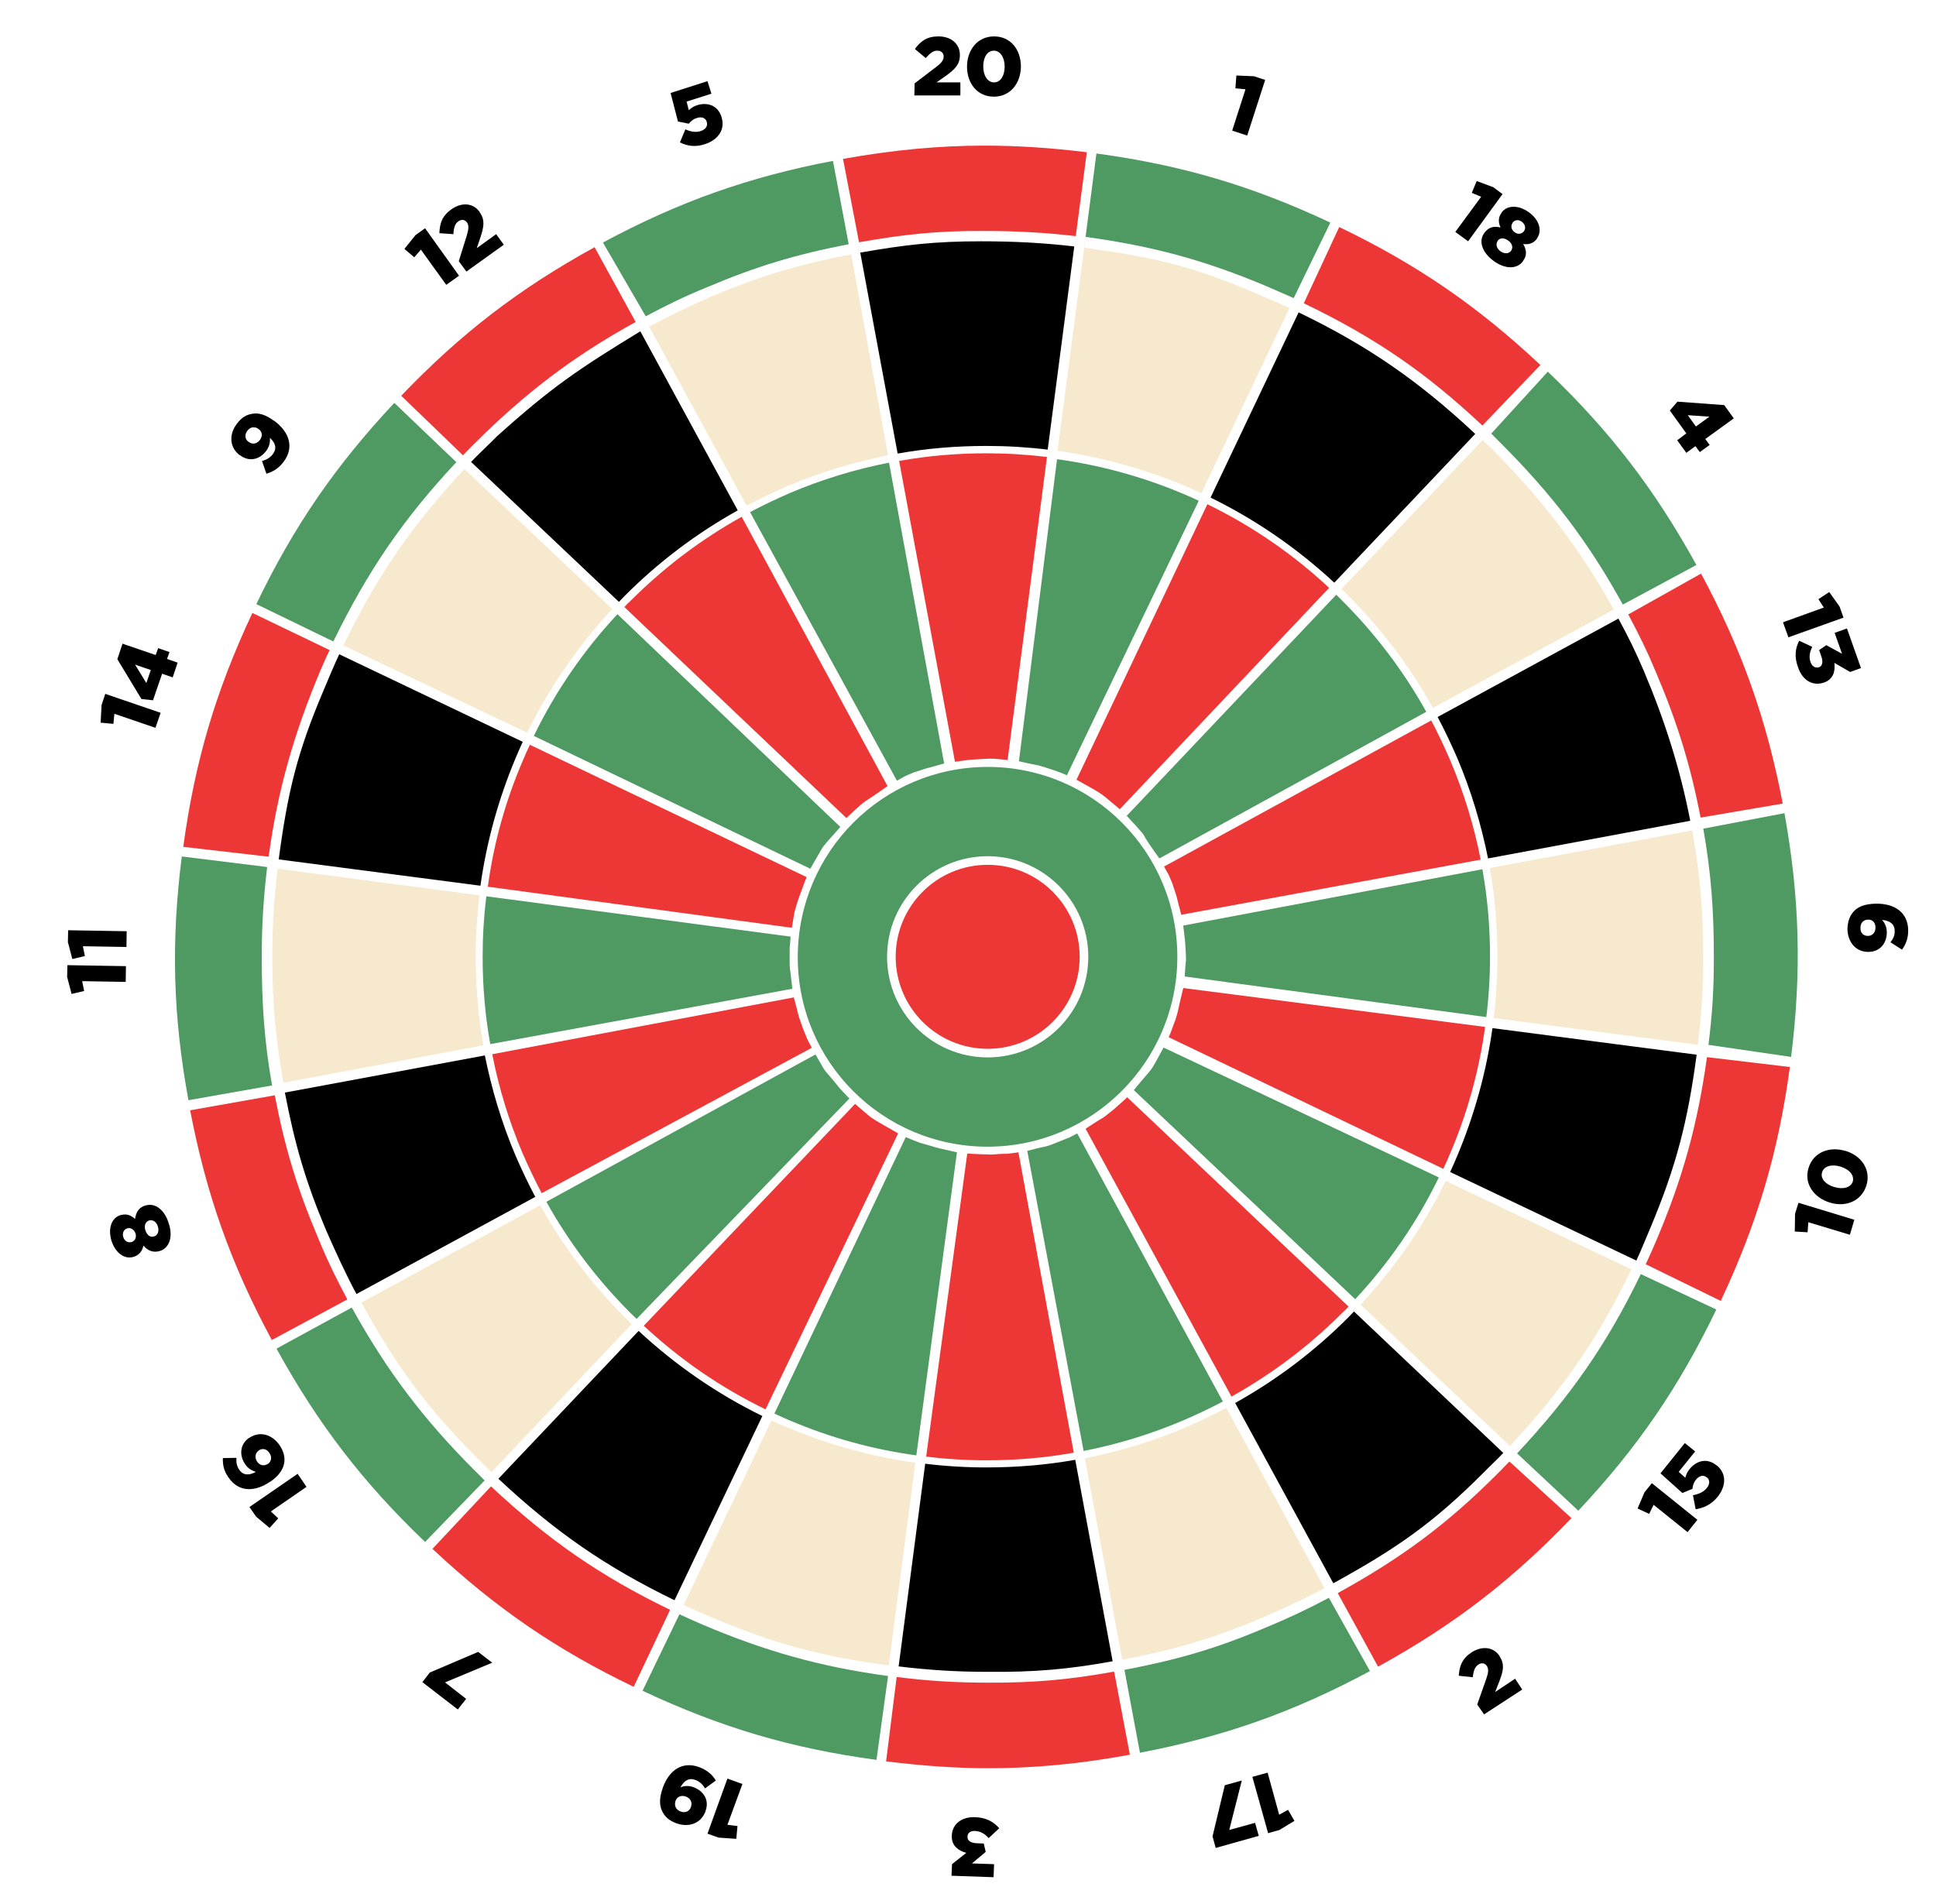 <?xml version="1.0" encoding="utf-8"?>
<!-- Generator: Adobe Illustrator 19.2.1, SVG Export Plug-In . SVG Version: 6.00 Build 0)  -->
<svg version="1.1" id="dartboard" xmlns="http://www.w3.org/2000/svg" xmlns:xlink="http://www.w3.org/1999/xlink" x="0px" y="0px"
	 viewBox="0 0 787 774" style="enable-background:new 0 0 787 774;" xml:space="preserve">
<style type="text/css">
	.st0{fill:#F7E9CD;}
	.st1{fill:#ED3737;}
	.st2{fill:#4F9962;}
</style>
<g id="areas">
	<g id="s">
		<path id="s19" class="st0" d="M361.3,677.1l10.8-82.4c-17.8-2.5-35.2-7.3-51.9-14.3c-2.2-0.9-4.4-1.9-6.6-2.9l-35.7,75
			c3.6,1.7,8.6,3.9,12.2,5.4C315.3,668.5,334.3,673.5,361.3,677.1L361.3,677.1z"/>
		<path id="s14" d="M113.3,349.4l82,10.7c2.5-17.8,7.3-35.2,14.3-51.9c0.9-2.2,1.9-4.4,2.9-6.6L137.9,266c-1.7,3.6-5,11.3-6.5,15
			C120.7,306.2,116.9,322.3,113.3,349.4L113.3,349.4z"/>
		<path id="s4" class="st0" d="M604.2,180.4c-1.5-1.5,0,0-1.5-1.5l-57.4,60.6c0.9,0.8,1.7,1.7,2.6,2.5
			c13.7,13.7,25.3,29.1,34.6,45.8l73.5-40c-14-25.3-29.5-45.2-50.2-66L604.2,180.4z"/>
		<path id="s16" class="st0" d="M199.8,598.5l57-60.2c-0.9-0.8-1.7-1.7-2.6-2.5c-13.7-13.7-25.3-29.1-34.6-45.8l-72.7,39.6
			c14,25.4,26.4,42.6,47.2,63.3C195.6,594.4,198.3,597.1,199.8,598.5L199.8,598.5z"/>
		<path id="s9" class="st0" d="M214.3,297.9c9-18.4,20.6-35.2,34.6-50.3l-60.1-56.9c-21.5,23-35.5,43.5-49.2,71.7L214.3,297.9z"/>
		<path id="s7" d="M309.9,575.7c-18.4-9-35.2-20.6-50.3-34.6l-57,60.1c23,21.5,43.4,35.7,71.6,49.4L309.9,575.7z"/>
		<path id="s8" d="M144.9,526.1l72.7-39.5c-2.9-5.4-5.5-11-8-16.7c-5.6-13.2-9.7-26.9-12.5-40.8l-81.3,15.1
			c4.1,21.2,8.4,36.2,16.9,56.3C136.6,509.3,140.4,517.7,144.9,526.1L144.9,526.1z"/>
		<path id="s12" d="M191.5,187.8l60.1,56.9c0.8-0.9,1.7-1.7,2.5-2.6c13.7-13.7,29.1-25.3,45.8-34.6l-39.6-72.8
			C235.2,150,224,157.6,202,177.4C200.5,179,192.9,186.2,191.5,187.8L191.5,187.8z"/>
		<path id="s1" class="st0" d="M432.2,318.8 M443.3,81.1l-13.4,102.2c17.8,2.5,35.2,7.3,51.9,14.3c2.2,0.9,4.4,1.9,6.6,2.9
			l35.8-75.3c-3.6-1.7-11.6-5-15.2-6.6c-25.3-10.7-41.4-14.3-68.4-17.9L443.3,81.1z"/>
		<path id="s18" d="M492.1,202.3c18.4,9,35.2,20.6,50.3,34.6l57.3-60.5c-23-21.5-43.6-35.8-71.8-49.4L492.1,202.3z"/>
		<path id="s20" d="M349.7,102.7l15.2,81.7c11.8-2.1,23.9-3.1,36.1-3.1c8.4,0,16.7,0.5,24.9,1.5l10.8-82.6
			c-12.6-1.5-25-2.1-37.9-2.1C380.3,98.1,367.8,99.5,349.7,102.7L349.7,102.7z"/>
		<path id="s5" class="st0" d="M263.9,132.8l39.6,72.8c5.4-2.9,11-5.5,16.7-8c13.2-5.6,26.9-9.7,40.8-12.5l-15-81.7
			c-21.2,4.1-36.8,8.7-56.9,17.2C280.3,124.4,272.3,128.3,263.9,132.8L263.9,132.8z"/>
		<path id="s3" d="M452.3,675.4l-15.2-81.9c-11.8,2.1-23.9,3.1-36.1,3.1c-8.4,0-16.7-0.5-24.9-1.5l-10.8,82.4
			c12.6,1.5,23.3,2.2,36.2,2.2C420.1,679.9,434.3,678.7,452.3,675.4L452.3,675.4z"/>
		<path id="s10" d="M689.7,428.8l-83-10.8c-2.5,17.8-7.3,35.2-14.3,51.9c-0.9,2.2-1.9,4.4-2.9,6.6l75.7,36c1.7-3.6,4.1-9.6,5.7-13.3
			C681.5,473.9,686.1,455.8,689.7,428.8L689.7,428.8z"/>
		<path id="s17" class="st0" d="M538.4,645.7l-39.9-73.3c-5.4,2.9-11,5.5-16.7,8c-13.2,5.6-26.9,9.7-40.8,12.5l15.2,81.9
			c21.2-4.1,36.9-8.6,57-17.1C522.1,653.8,530,650.2,538.4,645.7L538.4,645.7z"/>
		<path id="s13" d="M657.9,251.5l-73.5,40c2.9,5.4,5.5,11,8,16.7c5.6,13.2,9.7,26.9,12.5,40.8l82.2-15.3
			c-4.1-21.2-10.4-40.9-18.9-61C664.4,263.9,662.4,259.9,657.9,251.5L657.9,251.5z"/>
		<path id="s2" d="M611.1,590.7l-60.7-57.5c-0.8,0.9-1.7,1.7-2.5,2.6c-13.7,13.7-29.1,25.3-45.8,34.6l39.9,73.3
			c25.4-14,40.2-24.1,61-44.9C604.4,597.3,609.7,592.3,611.1,590.7L611.1,590.7z"/>
		<path id="s6" class="st0" d="M605.6,352.9c2.1,11.8,3.1,23.9,3.1,36.1c0,8.4-0.5,16.7-1.5,24.9l83,10.9
			c1.5-12.6,2.2-22.9,2.2-35.8c0-18.6-1.3-33.4-4.5-51.4L605.6,352.9z"/>
		<path id="s11" class="st0" d="M115.2,440.2c-3.2-18-4.5-32.6-4.5-51.2c0-12.9,0.6-23.2,2.2-35.8l82,10.8c-1,8.2-1.5,16.5-1.5,24.9
			c0,12.2,1,24.2,3.1,36.1L115.2,440.2z"/>
		<path id="s15" class="st0" d="M587.7,480.1c-9,18.4-20.6,35.2-34.6,50.3l60.7,57.5c21.5-23,35.8-43.7,49.4-71.8L587.7,480.1z"/>
	</g>
	<g id="d">
		<path id="d2" class="st1" d="M608.8,599.1c-21,21-39.3,34.4-65,48.6l16.4,29.9c30.7-16.9,54.4-35.1,78.6-60.4l-25.2-23
			C612.2,595.7,610.3,597.5,608.8,599.1L608.8,599.1z"/>
		<path id="d17" class="st2" d="M514.3,661.8c-20.3,8.6-35.8,13-57.2,17.1l6.3,33.7c34.4-6.6,62.6-16.6,93.5-33.2l-16.7-29.8
			C531.6,654.2,523.3,658.1,514.3,661.8L514.3,661.8z"/>
		<path id="d15" class="st2" d="M616.7,590.9l24.9,23.3c24-25.6,40.9-50.2,56.1-81.8L667,518C653.3,546.4,638.4,567.7,616.7,590.9
			L616.7,590.9z"/>
		<path id="d6" class="st2" d="M725.4,330.6l-33,6.3c3.2,18.2,4.3,33.3,4.3,52.1c0,13-0.6,23.1-2.2,35.8l33.6,4.9
			C732.4,395,731.6,365.1,725.4,330.6L725.4,330.6z"/>
		<path id="d14" class="st1" d="M130.5,272c1.6-3.7,1.8-4.1,3.5-7.7l-31.4-15.1c-14.9,31.7-23.4,60.4-28.1,95.1l34.7,4
			C112.9,320.9,119.7,297.6,130.5,272L130.5,272z"/>
		<path id="d10" class="st1" d="M673.4,504.1c-1.6,3.7-2.7,6.3-4.4,9.9l30.5,14.9c14.9-31.7,23.4-60.4,28.1-95.1l-33.7-4
			C690.1,457,684.2,478.6,673.4,504.1L673.4,504.1z"/>
		<path id="d11" class="st2" d="M106.4,389c0-13,0.7-23.7,2.2-36.5l-34.7-4.3c-4.4,34.8-3.6,64.7,2.7,99.1l34-6
			C107.4,423.2,106.4,407.8,106.4,389L106.4,389z"/>
		<path id="d19_1_" class="st2" d="M285.8,660.6c-3.7-1.6-6-2.6-9.6-4.3l-15,31.1c31.7,14.9,60.4,23.4,95.1,28.1l4.7-34.1
			C333.7,677.7,311.3,671.4,285.8,660.6L285.8,660.6z"/>
		<path id="d8" class="st1" d="M129.4,503.5c-8.6-20.3-13.6-36.8-17.7-58.2l-34.4,6.1c6.6,34.4,16.6,62.6,33.2,93.4l30.7-16.5
			C136.7,519.9,133.1,512.5,129.4,503.5L129.4,503.5z"/>
		<path id="d16" class="st2" d="M193.1,598c-21-21-35.9-40.7-50.1-66.4l-30.6,16.7c16.9,30.7,35.1,54.4,60.4,78.6l24.2-25
			C195.5,600.4,194.7,599.5,193.1,598L193.1,598z"/>
		<path id="d7" class="st1" d="M199.6,604.3l-23.8,25.4c25.6,24,50.2,40.9,81.8,56.1l14.8-31.3C243.9,640.7,222.8,626,199.6,604.3
			L199.6,604.3z"/>
		<path id="d3" class="st1" d="M401.5,684.1c-13,0-24.2-0.7-37-2.3l-4.3,34.3c14.6,1.8,28.2,2.8,41.6,2.8c0,0,0,0,0,0
			c18.6,0,37.4-1.8,57.5-5.5l-6.4-33.8C434.8,682.9,420.3,684.2,401.5,684.1z"/>
		<path id="d1" class="st2" d="M514.7,116.3c3.7,1.6,7.6,3.3,11.2,4.9l14.9-30.7c-31.7-14.9-60.4-23.4-95.1-28.1l-4.4,33.9
			C468.6,100.1,489.2,105.6,514.7,116.3L514.7,116.3z"/>
		<path id="d20" class="st1" d="M399.8,93.9c13,0,24.7,0.6,37.5,2.1l4.5-34.1c-14.6-1.8-28.2-2.7-41.6-2.7
			c-18.6,0-37.4,1.8-57.5,5.4l6.5,33.9C367.3,95.3,381,93.8,399.8,93.9z"/>
		<path id="d18" class="st1" d="M602.6,173l23.6-24.6c-25.6-24-50.2-40.9-81.8-56.1l-14.4,31C558.5,137,579.4,151.2,602.6,173
			L602.6,173z"/>
		<path id="d5" class="st2" d="M287.1,116.9c20.3-8.6,36.5-13.5,57.9-17.6l-6.4-33.9c-34.4,6.6-62.6,16.6-93.5,33.2l17.4,30
			C271.1,124,278.1,120.6,287.1,116.9L287.1,116.9z"/>
		<path id="d12" class="st1" d="M192.2,181c21-21,40.6-36,66.2-50.1l-16.7-30.4c-30.7,16.9-54.4,35.1-78.6,60.4l25.1,24.2
			C189.7,183.5,190.7,182.5,192.2,181L192.2,181z"/>
		<path id="d9" class="st2" d="M185.5,187.9l-25.2-24.1c-24,25.6-40.9,50.2-56.1,81.8l31.3,15.2
			C149.4,232.3,163.8,211.1,185.5,187.9L185.5,187.9z"/>
		<path id="d4" class="st2" d="M610,180.1c21,21,35.6,40.1,49.7,65.7l29.9-16.1c-16.9-30.7-35.1-54.4-60.4-78.6l-23,25.2
			c1.6,1.5,1.1,1.1,2.7,2.7L610,180.1z"/>
		<path id="d13" class="st1" d="M673.2,273.4c8.6,20.3,14,37.6,18.1,59l33.4-5.7c-6.6-34.4-16.6-62.6-33.2-93.5l-29.6,16.6
			C666.4,258.3,669.5,264.5,673.2,273.4L673.2,273.4z"/>
	</g>
	<g id="t">
		<path id="t10" class="st1" d="M603.7,417.5L481,401.7c-3.1,12.7-1.5,7.3-3.1,12.7c-0.8,2-1.9,5.3-2.8,7.3l111.6,53.5
			c1-2.1,2-4.3,2.9-6.5C596.6,452.2,601.3,435.1,603.7,417.5L603.7,417.5z"/>
		<path id="t13" class="st1" d="M581.8,292.9l-108.6,59.4c2.6,4.9,1.1,1.5,3.3,6.7c2.8,8.4,0.9,2.5,3.7,12.9l121.7-22.4
			c-2.7-13.8-6.8-27.2-12.3-40.2C587.2,303.7,584.6,298.2,581.8,292.9L581.8,292.9z"/>
		<path id="t3" class="st1" d="M436.5,590.6L414,468.5c-9.1,1.2-0.7,0.1-10.9,0.9c-6.5-0.2-1.6,0-9.9-0.4l-16.7,123.2
			c8.1,1,16.3,1.5,24.5,1.5C413,593.7,424.9,592.7,436.5,590.6L436.5,590.6z"/>
		<path id="t2" class="st1" d="M548.2,531.2l-90-85.1c-0.7,0.8-4.6,4.1-5.3,4.8c-6.6,5.3-1.6,1.4-11.6,8l59.3,108.9
			c16.5-9.2,31.6-20.6,45.1-34.1C546.6,532.9,547.4,532.1,548.2,531.2L548.2,531.2z"/>
		<path id="t8" class="st1" d="M220.2,485.1L330,426c-2.6-4.9-1.3-2.4-3.5-7.6c-3.1-8.8-1.1-3-3.8-12.9l-122.6,23.1
			c2.7,13.8,6.8,27.2,12.3,40.2C214.8,474.3,217.4,479.8,220.2,485.1L220.2,485.1z"/>
		<path id="t14" class="st1" d="M198.3,360.5l123.6,16.7c1.4-8,0.5-4.8,2.7-11.8c0.8-2,2.4-6.8,3.3-8.8l-112.5-53.8
			c-1,2.1-2,4.3-2.9,6.5C205.4,325.8,200.7,342.9,198.3,360.5L198.3,360.5z"/>
		<path id="t7" class="st1" d="M365.1,460.8c-13.2-7.6-9.4-5.1-17.5-12L261.7,539c14.8,13.8,31.4,25.2,49.5,34L365.1,460.8z"/>
		<path id="t9" class="st2" d="M329.4,353.2c6.9-11.8,3.1-6.6,12.2-17L251,249.7c-13.8,14.8-25.2,31.4-34,49.5L329.4,353.2z"/>
		<path id="t4" class="st2" d="M543.2,241.8L458,331.7c0.8,0.7,2.5,2.8,3.3,3.5c7,7.9,0,0,10,13.8l108.5-59.6
			c-9.2-16.5-20.6-31.6-34.1-45.1C544.9,243.4,544,242.6,543.2,241.8L543.2,241.8z"/>
		<path id="t17" class="st2" d="M497.1,569.8l-59.2-109c-4.9,2.6-2.1,1.1-7.3,3.3c-7.3,2.9-2.4,1-13,3.8l22.9,122
			c13.8-2.7,27.2-6.8,40.2-12.3C486.3,575.2,491.8,572.6,497.1,569.8L497.1,569.8z"/>
		<path id="t15" class="st2" d="M473,425.9c-6.3,11.5-2.9,6.1-12.1,17.3l90,85c13.8-14.8,25.2-31.4,34-49.5L473,425.9z"/>
		<path id="t18" class="st1" d="M490.8,205l-53.2,112c12.3,6.8,9.2,5.1,17.6,12l85.1-90C525.5,225.2,508.9,213.8,490.8,205
			L490.8,205z"/>
		<path id="t20" class="st1" d="M365.5,187.4l22.7,122.3c8.4-1.1,3.1-0.6,10.8-1.1c5.5-0.3,4.6-0.2,10.6,0.4l16-123.2
			c-8.1-1-16.3-1.5-24.6-1.5C389,184.3,377.1,185.3,365.5,187.4L365.5,187.4z"/>
		<path id="t5" class="st2" d="M304.9,208.2l59.7,109.2c4.9-2.6,1.5-1.1,6.7-3.3c9.4-3.1,1.4-0.5,12.5-3.7l-22.4-122.3
			c-13.8,2.7-27.2,6.8-40.2,12.3C315.7,202.8,310.2,205.4,304.9,208.2L304.9,208.2z"/>
		<path id="t1" class="st2" d="M429.7,186.7l-15.5,122.8c11.3,2.6,4.4,0.5,14.4,3.7c2,0.8,3.2,1.1,5.1,2l53.6-111.6
			c-2.1-1-4.3-2-6.5-2.9C464.4,193.8,447.3,189.1,429.7,186.7L429.7,186.7z"/>
		<path id="t12" class="st1" d="M253.8,246.8l90.3,85.8c0.7-0.8,1.9-1.8,2.7-2.6c6.4-5.8,2.1-2,14-10.4l-59.3-109.5
			c-16.5,9.2-31.6,20.6-45.1,34.1C255.4,245.1,254.6,245.9,253.8,246.8L253.8,246.8z"/>
		<path id="t6" class="st2" d="M481,376.3c1,9.3,0.5,2.5,1,10.6c0.3,5.3,0,2.1-0.4,10.1l122.6,16.5c1-8.1,1.5-16.3,1.5-24.6
			c0-12-1-23.9-3.1-35.5L481,376.3z"/>
		<path id="t11" class="st2" d="M322.1,402c-1.2-11.1-1.1-6.8-1.1-13c0-6.7,0-1.9,0.4-8.2l-123.7-16.4c-1,8.1-1.5,16.3-1.5,24.6
			c0,12,1,23.9,3.1,35.5L322.1,402z"/>
		<path id="t19" class="st2" d="M372.5,591.7L389,468.5c-11.4-2.7-2.9-0.4-15.1-3.9c-2-0.8-3.7-1.4-5.7-2.3l-53.4,112.4
			c2.1,1,4.3,2,6.5,2.9C337.8,584.6,354.9,589.3,372.5,591.7L372.5,591.7z"/>
		<path id="t16" class="st2" d="M258.8,536.2l86.5-89.6c-0.8-0.7-3.1-3.3-3.9-4.1c-7.9-9.8-4.3-4.1-9.9-13.8l-109.4,59.9
			c9.2,16.5,20.6,31.6,34.1,45.1C257.1,534.6,257.9,535.4,258.8,536.2L258.8,536.2z"/>
	</g>
	<g id="bull">
		<path id="Outer" class="st2" d="M478.6,389c0,42.6-34.6,77.2-77.2,77.2s-77.2-34.5-77.1-77.2c0.1-42.7,34.6-77.2,77.2-77.2
			S478.6,346.3,478.6,389L478.6,389z M401.5,348.1c-22.6,0-40.9,18.3-40.9,40.9s18.3,40.9,40.9,40.9c22.6,0,40.9-18.3,40.9-40.9
			C442.4,366.4,424,348.1,401.5,348.1z"/>
		<circle id="Bull" class="st1" cx="401.5" cy="389" r="37.4"/>
	</g>
</g>
<g id="score">
	<path id="score_1_" d="M371.8,33.9l8.8-6.7c2.2-1.7,3-2.8,3-4.2c0-1.5-1-2.4-2.6-2.4s-2.8,0.9-4.7,3l-4.4-3.7
		c2.5-3.3,5-5.1,9.6-5.1c5.2,0,8.7,3.1,8.7,7.5v0.1c0,3.8-2,5.7-5.5,8.3l-4,2.8h9.7v5.3h-18.7L371.8,33.9L371.8,33.9z M393.1,27.1
		L393.1,27.1c0-6.7,4.2-12.3,11-12.3s10.9,5.5,10.9,12.2V27c0,6.7-4.2,12.3-11,12.3C397.2,39.3,393.1,33.8,393.1,27.1L393.1,27.1z
		 M408.4,27.1L408.4,27.1c0-3.8-1.8-6.5-4.4-6.5s-4.3,2.6-4.3,6.4V27c0,3.8,1.8,6.5,4.4,6.5C406.7,33.5,408.4,30.8,408.4,27.1
		L408.4,27.1z M276.4,57.9l2.2-5.3c2.3,1,4.3,1.3,6.2,0.7c2.1-0.7,3-2.1,2.5-3.7l0-0.1c-0.5-1.6-2.2-2.2-4.1-1.5
		c-1.4,0.4-2.4,1.3-3.2,2.3l-4.4-0.9l-3-11.6l15-4.8l1.6,5.1l-10.1,3.2l0.9,3.5c0.9-0.8,1.8-1.5,3.3-2c4-1.3,8.4-0.2,10,4.7l0,0.1
		c1.6,5-1.3,9.2-6.7,11C282.7,59.9,279.5,59.4,276.4,57.9L276.4,57.9z M171.1,101.5l-2.7,3.1l-4-3.4l4.5-5.6l3.9-2.8l13.8,19.3
		l-5.2,3.7L171.1,101.5z M186.5,106.2l3.3-10.6c0.8-2.7,0.8-4.1,0-5.2c-0.9-1.2-2.2-1.3-3.5-0.4s-1.8,2.4-2,5.2l-5.7-0.4
		c0.2-4.1,1.1-7,4.9-9.7c4.2-3,8.9-2.6,11.5,1.1l0,0.1c2.2,3.1,1.7,5.8,0.4,9.9l-1.6,4.7l7.9-5.7l3.1,4.3l-15.2,10.9L186.5,106.2z
		 M108.3,192.6l-1.8-5.2c2-0.5,3.4-1.4,4.5-2.9c1.6-2.2,1-4.5-1.3-6.5c0.2,1.7-0.2,3.5-1.4,5.2c-2.7,3.7-7,4.7-10.7,1.9l-0.1,0
		c-4.2-3.1-4.5-8.4-1.3-12.7c2.1-2.8,4-3.8,6.5-4.2c2.4-0.4,5.2,0.3,8.7,2.9h0.1c6.2,4.6,8.1,10.8,3.9,16.5
		C113.3,190.5,110.9,191.8,108.3,192.6L108.3,192.6z M105.1,174.4L105.1,174.4c-1.5-1.1-3.4-0.9-4.6,0.8c-1.2,1.6-0.9,3.5,0.6,4.5
		l0.1,0c1.4,1.1,3.3,0.8,4.5-0.9S106.5,175.4,105.1,174.4L105.1,174.4z M46.5,290.2l-0.4,4.1l-5.2-0.5l0.4-7.2l1.5-4.5l22.5,7.7
		l-2.1,6.1L46.5,290.2z M65.9,273.9l-3.7,10.8l-4.7-0.5L47.7,268l2.1-6.3l13.5,4.6l1-2.8l4.6,1.6l-1,2.8l4.3,1.5l-2,6L65.9,273.9z
		 M61.3,272.4l-6.4-2.2l4.6,7.5L61.3,272.4z M33.4,398.9l0.8,4l-5.1,1.2l-1.8-6.9l0.1-4.8l23.8,0.4l-0.1,6.4L33.4,398.9L33.4,398.9z
		 M33.7,384.7l0.8,4l-5.1,1.2l-1.8-6.9l0.1-4.8l23.8,0.4l-0.1,6.4L33.7,384.7z M65,508.6L65,508.6c-2.8,0.8-4.9-0.1-6.7-2.2
		c-0.4,2-1.5,3.8-4,4.6l-0.1,0c-3.6,1.1-7.3-1.6-8.9-6.6c-1.5-5.1,0.1-9.3,3.7-10.4l0.1,0c2.5-0.7,4.3,0.2,5.8,1.6
		c0.4-2.6,1.4-4.7,4.2-5.5l0.1,0c4-1.2,7.8,1.9,9.4,7.3C70.4,502.7,68.9,507.4,65,508.6L65,508.6z M51.7,499.4L51.7,499.4
		c-1.3,0.4-2.1,1.8-1.6,3.5c0.5,1.7,1.9,2.4,3.2,2.1l0.1,0c1.4-0.4,2.2-1.8,1.7-3.5C54.5,499.8,53.1,499,51.7,499.4L51.7,499.4z
		 M60.6,496.2L60.6,496.2c-1.5,0.5-2.1,2.1-1.5,4s2,3,3.4,2.5l0.1,0c1.4-0.4,2.2-1.9,1.6-4S62,495.8,60.6,496.2L60.6,496.2z
		 M110.1,614.5l3,2.8l-3.5,3.9l-5.5-4.6l-2.7-3.9l19.6-13.5l3.6,5.3L110.1,614.5L110.1,614.5z M115.5,595c-0.5,2.4-2,4.9-5.6,7.4
		l-0.1,0c-6.1,4.2-12.7,4.4-16.9-1.7c-1.9-2.7-2.4-5.1-2.3-7.9l5.5-0.1c-0.1,1.8,0.1,3.3,1.2,4.9c1.6,2.3,4,2.3,6.7,0.8
		c-1.5-0.5-3.1-1.2-4.4-3.2c-2.3-3.4-2.2-7.9,1.6-10.6l0.1,0c4.4-3,9.4-1.3,12.3,2.9C115.5,590.3,115.9,592.7,115.5,595L115.5,595z
		 M105.2,589.7L105.2,589.7c-1.4,1-1.8,2.8-0.7,4.5s2.9,1.9,4.3,1l0.1,0c1.4-1,1.8-2.8,0.6-4.5C108.4,589,106.6,588.7,105.2,589.7
		L105.2,589.7z M180.9,684l8.6,6.7l-3.4,4.3l-14.4-11.1l3-3.9l19.7-8.4l5.7,4.4L180.9,684z M295.7,741.9l4.1,0.5l-0.5,5.2l-7.2-0.5
		l-4.5-1.6l8.1-22.4l6.1,2.2L295.7,741.9L295.7,741.9z M291,723.9l-4.4,3.2c-1.1-1.8-2.3-2.9-4.1-3.5c-2.5-0.9-4.5,0.4-5.9,3.1
		c1.5-0.7,3.4-0.8,5.3-0.1c4.3,1.6,6.5,5.4,4.9,9.7l0,0.1c-1.8,4.9-6.7,6.7-11.8,4.9c-3.2-1.2-4.8-2.8-5.9-5.1
		c-1-2.2-1.2-5.1,0.3-9.2l0-0.1c2.6-7.3,8-10.9,14.7-8.5C287.6,719.7,289.6,721.6,291,723.9L291,723.9z M274.6,732.2L274.6,732.2
		c-0.6,1.8,0.1,3.6,2.1,4.3c1.9,0.7,3.6-0.1,4.2-1.9l0-0.1c0.6-1.7-0.2-3.4-2.1-4.1C276.8,729.7,275.1,730.6,274.6,732.2
		L274.6,732.2z M406.2,743.3l-4.3,4c-1.6-1.8-3.4-2.8-5.5-2.9c-1.9-0.1-3.1,0.8-3.1,2.3l0,0.1c-0.1,1.5,1.3,2.5,3.8,2.6l2.8,0.1
		l0.8,3.4l-5.6,4.7l9,0.3l-0.2,5.3l-17.1-0.6l0.2-4.7l5.8-4.6c-3.3-0.9-6-2.9-5.9-6.9l0-0.1c0.2-4.8,4.1-7.7,9.4-7.5
		C400.8,738.9,404,740.7,406.2,743.3L406.2,743.3z M520,737.8l3.6-2l2.6,4.5l-6.1,3.7l-4.6,1.3l-6.4-22.9l6.2-1.7L520,737.8z
		 M499.7,744l10.5-2.9l1.5,5.3l-17.5,4.9l-1.3-4.7l5-20.8l6.9-1.9L499.7,744z M600.5,693l3.7-10.5c0.9-2.6,1-4,0.2-5.2
		c-0.8-1.2-2.2-1.4-3.5-0.5c-1.3,0.9-1.9,2.3-2.2,5.1l-5.7-0.6c0.3-4.1,1.4-7,5.2-9.5c4.3-2.8,9-2.2,11.4,1.5l0,0.1
		c2.1,3.2,1.5,5.9,0,9.9l-1.8,4.6l8.1-5.4l2.9,4.4L603.3,697L600.5,693z M672.2,611.8l-1.8,3.7l-4.7-2.2l2.8-6.6l3-3.7l18.5,14.9
		l-4,5L672.2,611.8z M689.3,613.6l-1.1-5.7c2.5-0.5,4.3-1.3,5.6-2.9c1.4-1.7,1.3-3.4,0-4.4l-0.1,0c-1.3-1.1-3-0.6-4.3,1
		c-0.9,1.1-1.3,2.4-1.4,3.7l-4.1,1.7l-8.9-8l9.9-12.3l4.2,3.4l-6.7,8.3l2.7,2.4c0.3-1.2,0.7-2.2,1.7-3.5c2.7-3.3,6.9-4.8,10.9-1.6
		h0.1c4.1,3.3,4,8.4,0.4,12.9C695.6,611.7,692.6,613.1,689.3,613.6L689.3,613.6z M506.3,36.3l-4.1-0.4l0.4-5.2l7.2,0.3l4.5,1.5
		L507,55.1l-6.1-2L506.3,36.3z M602.1,80l-3.8-1.6l2-4.8l6.7,2.5l3.8,2.8l-14,19.2l-5.2-3.8L602.1,80z M603.4,94.7L603.4,94.7
		c1.7-2.4,4-2.9,6.6-2.2c-0.9-1.9-1.1-4,0.4-6l0-0.1c2.2-3,6.8-3.2,11.1-0.1c4.3,3.1,5.5,7.5,3.3,10.6l0,0.1
		c-1.5,2.1-3.6,2.5-5.6,2.2c1.3,2.3,1.7,4.6-0.1,6.9l0,0.1c-2.5,3.4-7.4,3.2-11.9-0.1C602.5,102.7,600.9,98,603.4,94.7L603.4,94.7z
		 M614.3,101.9L614.3,101.9c0.9-1.3,0.4-3-1.2-4.1c-1.6-1.2-3.4-1.2-4.3,0.1l0,0.1c-0.8,1.1-0.6,2.9,1.2,4.2
		C611.8,103.4,613.5,103.1,614.3,101.9L614.3,101.9z M619.5,94L619.5,94c0.8-1.1,0.6-2.7-0.8-3.8c-1.4-1.1-3-0.8-3.8,0.3l0,0.1
		c-0.9,1.2-0.6,2.8,0.8,3.8C617,95.4,618.6,95.2,619.5,94L619.5,94z M685.5,176.2l-6.7-9.3l3.1-3.6l19,1.4l3.9,5.4l-11.6,8.4
		l1.8,2.4l-4,2.9l-1.8-2.4l-3.7,2.7l-3.7-5.1L685.5,176.2z M689.4,173.4l5.5-4l-8.8-0.6L689.4,173.4z M741.4,247l-2.2-3.4l4.4-2.9
		l4.2,5.9l1.6,4.5l-22.4,8l-2.2-6.1L741.4,247z M731.4,260.5l5.3,2.5c-1.1,2.2-1.4,4.2-0.7,6.2c0.6,1.7,1.9,2.5,3.3,2.1l0.1,0
		c1.4-0.5,1.8-2.1,1-4.4l-0.9-2.6l2.9-2l6.4,3.5l-3-8.5l5-1.8l5.7,16.1l-4.4,1.6l-6.4-3.7c0.4,3.4-0.4,6.6-4.2,8l-0.1,0
		c-4.5,1.6-8.7-1-10.4-6C729.3,267.1,729.8,263.5,731.4,260.5L731.4,260.5z M753.7,370.4c1.7-1.8,4.4-2.9,8.8-3l0.1,0
		c7.4-0.1,13,3.4,13.1,10.8c0,3.3-0.9,5.6-2.5,7.9l-4.7-3c1.1-1.5,1.8-2.8,1.7-4.7c0-2.8-2.1-4.1-5.1-4.4c1,1.2,1.9,2.7,1.9,5.1
		c0,4.1-2.5,7.8-7.3,7.9h-0.1c-5.3,0.1-8.5-4.1-8.6-9.3C751.1,374.3,752.1,372.1,753.7,370.4L753.7,370.4z M759.3,380.5L759.3,380.5
		c1.8,0,3.1-1.3,3.1-3.4c0-2.1-1.3-3.3-3-3.2h-0.1c-1.7,0-3.1,1.3-3,3.4C756.2,379.3,757.5,380.5,759.3,380.5L759.3,380.5z
		 M735.1,496.9l-0.3,4.1l-5.2-0.3l0.1-7.2l1.4-4.5l22.7,6.9L752,502L735.1,496.9z M743.8,488.9L743.8,488.9
		c-6.5-2-10.6-7.7-8.6-14.1c2-6.4,8.5-8.8,14.9-6.9l0.1,0c6.4,1.9,10.5,7.6,8.5,14.1C756.6,488.5,750.1,490.9,743.8,488.9
		L743.8,488.9z M748.2,474.3L748.2,474.3c-3.6-1.1-6.8-0.2-7.5,2.3c-0.8,2.5,1.3,4.9,4.9,6l0.1,0c3.6,1.1,6.7,0.2,7.5-2.3
		C753.8,477.8,751.8,475.4,748.2,474.3L748.2,474.3z"/>
</g>
</svg>
